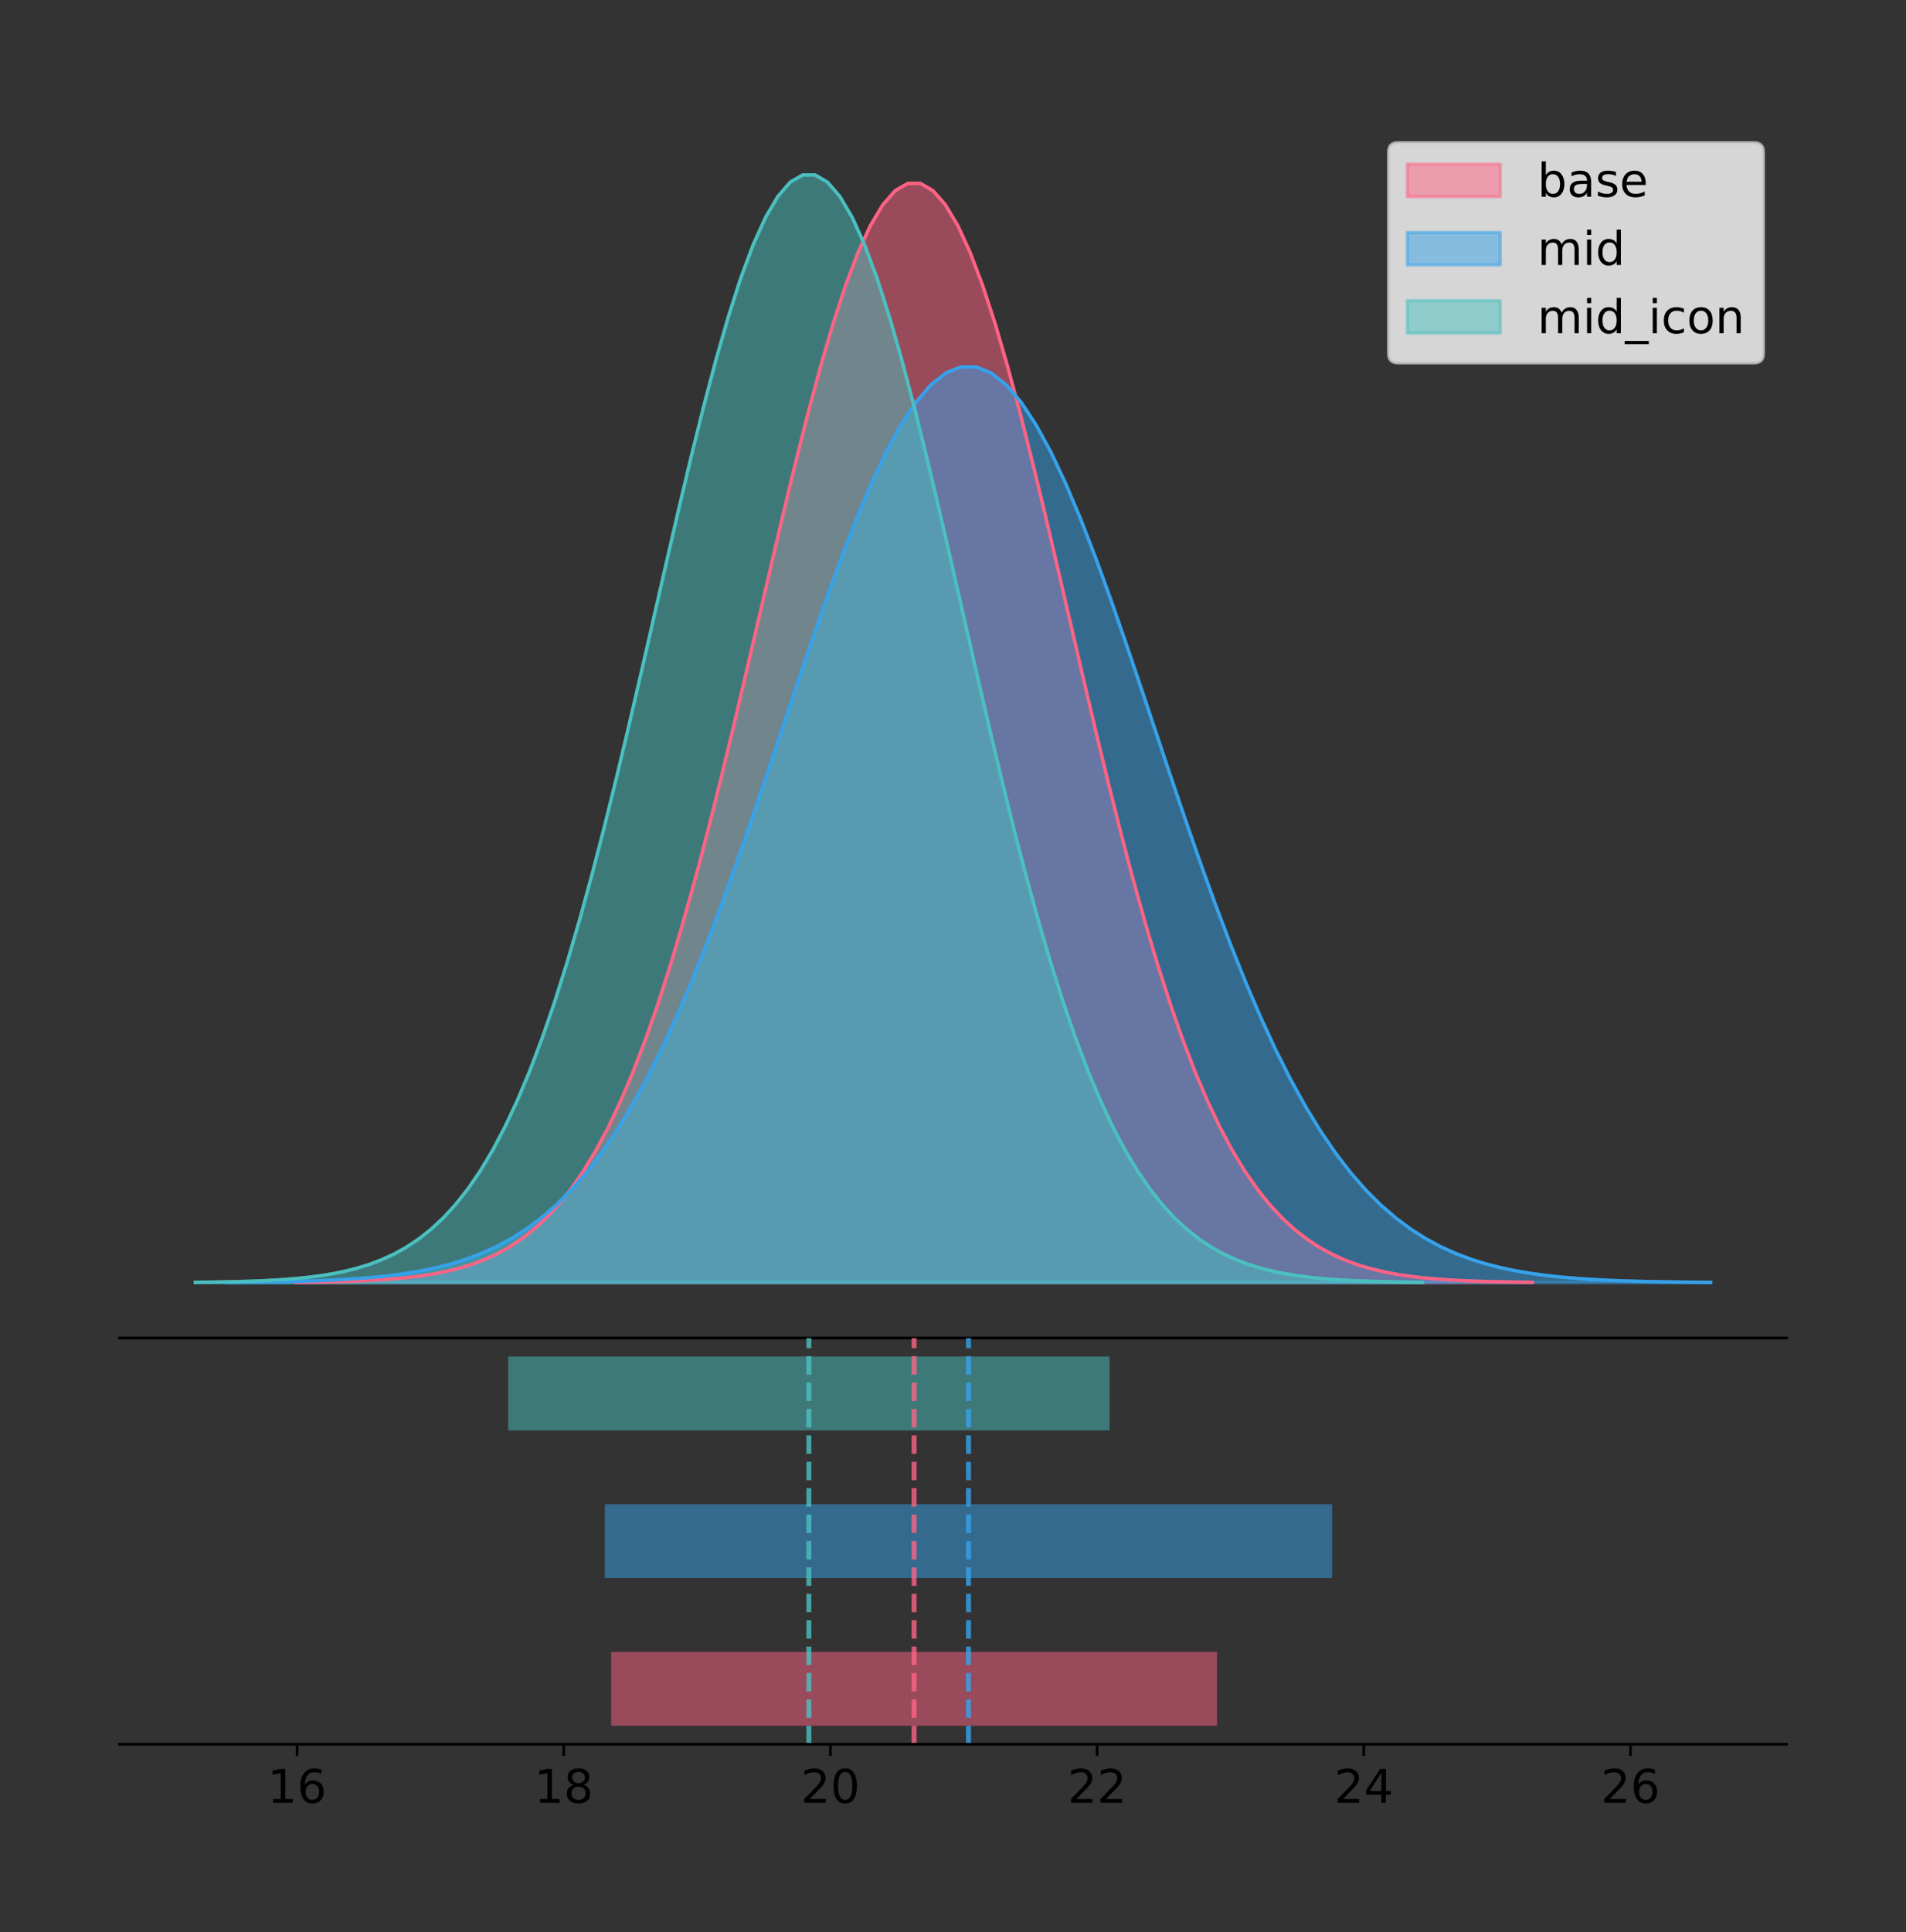 <?xml version="1.0" encoding="utf-8" standalone="no"?>
<!DOCTYPE svg PUBLIC "-//W3C//DTD SVG 1.1//EN"
  "http://www.w3.org/Graphics/SVG/1.1/DTD/svg11.dtd">
<!-- Created with matplotlib (https://matplotlib.org/) -->
<svg height="581.789pt" version="1.1" viewBox="0 0 574.2 581.789" width="574.2pt" xmlns="http://www.w3.org/2000/svg" xmlns:xlink="http://www.w3.org/1999/xlink">
 <rect x="0" y="0" width="574.2" height="581.789" fill="#333333" stroke="none"/>
 <defs>
  <style type="text/css">
*{stroke-linecap:butt;stroke-linejoin:round;}
  </style>
 </defs>
 <g id="figure_1">
  <g id="patch_1">
   <path d="M 0 581.789 
L 574.2 581.789 
L 574.2 0 
L 0 0 
z
" style="fill:none;"/>
  </g>
  <g id="axes_1">
   <g id="patch_2">
    <path d="M 36 402.93 
L 538.2 402.93 
L 538.2 36 
L 36 36 
z
" style="fill:none;"/>
   </g>
   <g id="PolyCollection_1">
    <defs>
     <path d="M 89.106 -195.538 
L 89.106 -195.649 
L 92.869 -195.691 
L 96.633 -195.747 
L 100.396 -195.823 
L 104.159 -195.922 
L 107.922 -196.054 
L 111.685 -196.225 
L 115.448 -196.448 
L 119.211 -196.735 
L 122.974 -197.103 
L 126.737 -197.57 
L 130.5 -198.159 
L 134.263 -198.897 
L 138.026 -199.815 
L 141.789 -200.949 
L 145.553 -202.338 
L 149.316 -204.028 
L 153.079 -206.07 
L 156.842 -208.517 
L 160.605 -211.43 
L 164.368 -214.869 
L 168.131 -218.899 
L 171.894 -223.585 
L 175.657 -228.993 
L 179.42 -235.184 
L 183.183 -242.214 
L 186.946 -250.133 
L 190.709 -258.981 
L 194.472 -268.782 
L 198.236 -279.547 
L 201.999 -291.267 
L 205.762 -303.912 
L 209.525 -317.429 
L 213.288 -331.74 
L 217.051 -346.74 
L 220.814 -362.3 
L 224.577 -378.264 
L 228.34 -394.453 
L 232.103 -410.667 
L 235.866 -426.688 
L 239.629 -442.285 
L 243.392 -457.221 
L 247.156 -471.255 
L 250.919 -484.15 
L 254.682 -495.682 
L 258.445 -505.644 
L 262.208 -513.85 
L 265.971 -520.148 
L 269.734 -524.415 
L 273.497 -526.569 
L 277.26 -526.569 
L 281.023 -524.415 
L 284.786 -520.148 
L 288.549 -513.85 
L 292.312 -505.644 
L 296.075 -495.682 
L 299.839 -484.15 
L 303.602 -471.255 
L 307.365 -457.221 
L 311.128 -442.285 
L 314.891 -426.688 
L 318.654 -410.667 
L 322.417 -394.453 
L 326.18 -378.264 
L 329.943 -362.3 
L 333.706 -346.74 
L 337.469 -331.74 
L 341.232 -317.429 
L 344.995 -303.912 
L 348.758 -291.267 
L 352.522 -279.547 
L 356.285 -268.782 
L 360.048 -258.981 
L 363.811 -250.133 
L 367.574 -242.214 
L 371.337 -235.184 
L 375.1 -228.993 
L 378.863 -223.585 
L 382.626 -218.899 
L 386.389 -214.869 
L 390.152 -211.43 
L 393.915 -208.517 
L 397.678 -206.07 
L 401.442 -204.028 
L 405.205 -202.338 
L 408.968 -200.949 
L 412.731 -199.815 
L 416.494 -198.897 
L 420.257 -198.159 
L 424.02 -197.57 
L 427.783 -197.103 
L 431.546 -196.735 
L 435.309 -196.448 
L 439.072 -196.225 
L 442.835 -196.054 
L 446.598 -195.922 
L 450.361 -195.823 
L 454.125 -195.747 
L 457.888 -195.691 
L 461.651 -195.649 
L 461.651 -195.538 
L 461.651 -195.538 
L 457.888 -195.538 
L 454.125 -195.538 
L 450.361 -195.538 
L 446.598 -195.538 
L 442.835 -195.538 
L 439.072 -195.538 
L 435.309 -195.538 
L 431.546 -195.538 
L 427.783 -195.538 
L 424.02 -195.538 
L 420.257 -195.538 
L 416.494 -195.538 
L 412.731 -195.538 
L 408.968 -195.538 
L 405.205 -195.538 
L 401.442 -195.538 
L 397.678 -195.538 
L 393.915 -195.538 
L 390.152 -195.538 
L 386.389 -195.538 
L 382.626 -195.538 
L 378.863 -195.538 
L 375.1 -195.538 
L 371.337 -195.538 
L 367.574 -195.538 
L 363.811 -195.538 
L 360.048 -195.538 
L 356.285 -195.538 
L 352.522 -195.538 
L 348.758 -195.538 
L 344.995 -195.538 
L 341.232 -195.538 
L 337.469 -195.538 
L 333.706 -195.538 
L 329.943 -195.538 
L 326.18 -195.538 
L 322.417 -195.538 
L 318.654 -195.538 
L 314.891 -195.538 
L 311.128 -195.538 
L 307.365 -195.538 
L 303.602 -195.538 
L 299.839 -195.538 
L 296.075 -195.538 
L 292.312 -195.538 
L 288.549 -195.538 
L 284.786 -195.538 
L 281.023 -195.538 
L 277.26 -195.538 
L 273.497 -195.538 
L 269.734 -195.538 
L 265.971 -195.538 
L 262.208 -195.538 
L 258.445 -195.538 
L 254.682 -195.538 
L 250.919 -195.538 
L 247.156 -195.538 
L 243.392 -195.538 
L 239.629 -195.538 
L 235.866 -195.538 
L 232.103 -195.538 
L 228.34 -195.538 
L 224.577 -195.538 
L 220.814 -195.538 
L 217.051 -195.538 
L 213.288 -195.538 
L 209.525 -195.538 
L 205.762 -195.538 
L 201.999 -195.538 
L 198.236 -195.538 
L 194.472 -195.538 
L 190.709 -195.538 
L 186.946 -195.538 
L 183.183 -195.538 
L 179.42 -195.538 
L 175.657 -195.538 
L 171.894 -195.538 
L 168.131 -195.538 
L 164.368 -195.538 
L 160.605 -195.538 
L 156.842 -195.538 
L 153.079 -195.538 
L 149.316 -195.538 
L 145.553 -195.538 
L 141.789 -195.538 
L 138.026 -195.538 
L 134.263 -195.538 
L 130.5 -195.538 
L 126.737 -195.538 
L 122.974 -195.538 
L 119.211 -195.538 
L 115.448 -195.538 
L 111.685 -195.538 
L 107.922 -195.538 
L 104.159 -195.538 
L 100.396 -195.538 
L 96.633 -195.538 
L 92.869 -195.538 
L 89.106 -195.538 
z
" id="m9e72018e5a" style="stroke:#ff6384;stroke-opacity:0.5;"/>
    </defs>
    <g clip-path="url(#p5117fd1487)">
     <use style="fill:#ff6384;fill-opacity:0.5;stroke:#ff6384;stroke-opacity:0.5;" x="0" xlink:href="#m9e72018e5a" y="581.789"/>
    </g>
   </g>
   <g id="PolyCollection_2">
    <defs>
     <path d="M 68.171 -195.538 
L 68.171 -195.631 
L 72.689 -195.666 
L 77.206 -195.712 
L 81.723 -195.775 
L 86.24 -195.858 
L 90.757 -195.968 
L 95.274 -196.11 
L 99.792 -196.296 
L 104.309 -196.535 
L 108.826 -196.841 
L 113.343 -197.231 
L 117.86 -197.721 
L 122.378 -198.336 
L 126.895 -199.101 
L 131.412 -200.045 
L 135.929 -201.203 
L 140.446 -202.611 
L 144.963 -204.312 
L 149.481 -206.351 
L 153.998 -208.777 
L 158.515 -211.641 
L 163.032 -214.999 
L 167.549 -218.903 
L 172.067 -223.408 
L 176.584 -228.565 
L 181.101 -234.422 
L 185.618 -241.019 
L 190.135 -248.389 
L 194.653 -256.554 
L 199.17 -265.522 
L 203.687 -275.286 
L 208.204 -285.82 
L 212.721 -297.081 
L 217.238 -309.002 
L 221.756 -321.498 
L 226.273 -334.46 
L 230.79 -347.759 
L 235.307 -361.245 
L 239.824 -374.752 
L 244.342 -388.099 
L 248.859 -401.093 
L 253.376 -413.535 
L 257.893 -425.226 
L 262.41 -435.968 
L 266.928 -445.575 
L 271.445 -453.874 
L 275.962 -460.71 
L 280.479 -465.956 
L 284.996 -469.511 
L 289.513 -471.306 
L 294.031 -471.306 
L 298.548 -469.511 
L 303.065 -465.956 
L 307.582 -460.71 
L 312.099 -453.874 
L 316.617 -445.575 
L 321.134 -435.968 
L 325.651 -425.226 
L 330.168 -413.535 
L 334.685 -401.093 
L 339.202 -388.099 
L 343.72 -374.752 
L 348.237 -361.245 
L 352.754 -347.759 
L 357.271 -334.46 
L 361.788 -321.498 
L 366.306 -309.002 
L 370.823 -297.081 
L 375.34 -285.82 
L 379.857 -275.286 
L 384.374 -265.522 
L 388.892 -256.554 
L 393.409 -248.389 
L 397.926 -241.019 
L 402.443 -234.422 
L 406.96 -228.565 
L 411.477 -223.408 
L 415.995 -218.903 
L 420.512 -214.999 
L 425.029 -211.641 
L 429.546 -208.777 
L 434.063 -206.351 
L 438.581 -204.312 
L 443.098 -202.611 
L 447.615 -201.203 
L 452.132 -200.045 
L 456.649 -199.101 
L 461.166 -198.336 
L 465.684 -197.721 
L 470.201 -197.231 
L 474.718 -196.841 
L 479.235 -196.535 
L 483.752 -196.296 
L 488.27 -196.11 
L 492.787 -195.968 
L 497.304 -195.858 
L 501.821 -195.775 
L 506.338 -195.712 
L 510.856 -195.666 
L 515.373 -195.631 
L 515.373 -195.538 
L 515.373 -195.538 
L 510.856 -195.538 
L 506.338 -195.538 
L 501.821 -195.538 
L 497.304 -195.538 
L 492.787 -195.538 
L 488.27 -195.538 
L 483.752 -195.538 
L 479.235 -195.538 
L 474.718 -195.538 
L 470.201 -195.538 
L 465.684 -195.538 
L 461.166 -195.538 
L 456.649 -195.538 
L 452.132 -195.538 
L 447.615 -195.538 
L 443.098 -195.538 
L 438.581 -195.538 
L 434.063 -195.538 
L 429.546 -195.538 
L 425.029 -195.538 
L 420.512 -195.538 
L 415.995 -195.538 
L 411.477 -195.538 
L 406.96 -195.538 
L 402.443 -195.538 
L 397.926 -195.538 
L 393.409 -195.538 
L 388.892 -195.538 
L 384.374 -195.538 
L 379.857 -195.538 
L 375.34 -195.538 
L 370.823 -195.538 
L 366.306 -195.538 
L 361.788 -195.538 
L 357.271 -195.538 
L 352.754 -195.538 
L 348.237 -195.538 
L 343.72 -195.538 
L 339.202 -195.538 
L 334.685 -195.538 
L 330.168 -195.538 
L 325.651 -195.538 
L 321.134 -195.538 
L 316.617 -195.538 
L 312.099 -195.538 
L 307.582 -195.538 
L 303.065 -195.538 
L 298.548 -195.538 
L 294.031 -195.538 
L 289.513 -195.538 
L 284.996 -195.538 
L 280.479 -195.538 
L 275.962 -195.538 
L 271.445 -195.538 
L 266.928 -195.538 
L 262.41 -195.538 
L 257.893 -195.538 
L 253.376 -195.538 
L 248.859 -195.538 
L 244.342 -195.538 
L 239.824 -195.538 
L 235.307 -195.538 
L 230.79 -195.538 
L 226.273 -195.538 
L 221.756 -195.538 
L 217.238 -195.538 
L 212.721 -195.538 
L 208.204 -195.538 
L 203.687 -195.538 
L 199.17 -195.538 
L 194.653 -195.538 
L 190.135 -195.538 
L 185.618 -195.538 
L 181.101 -195.538 
L 176.584 -195.538 
L 172.067 -195.538 
L 167.549 -195.538 
L 163.032 -195.538 
L 158.515 -195.538 
L 153.998 -195.538 
L 149.481 -195.538 
L 144.963 -195.538 
L 140.446 -195.538 
L 135.929 -195.538 
L 131.412 -195.538 
L 126.895 -195.538 
L 122.378 -195.538 
L 117.86 -195.538 
L 113.343 -195.538 
L 108.826 -195.538 
L 104.309 -195.538 
L 99.792 -195.538 
L 95.274 -195.538 
L 90.757 -195.538 
L 86.24 -195.538 
L 81.723 -195.538 
L 77.206 -195.538 
L 72.689 -195.538 
L 68.171 -195.538 
z
" id="m9de32e7ceb" style="stroke:#36a2eb;stroke-opacity:0.5;"/>
    </defs>
    <g clip-path="url(#p5117fd1487)">
     <use style="fill:#36a2eb;fill-opacity:0.5;stroke:#36a2eb;stroke-opacity:0.5;" x="0" xlink:href="#m9de32e7ceb" y="581.789"/>
    </g>
   </g>
   <g id="PolyCollection_3">
    <defs>
     <path d="M 58.827 -195.538 
L 58.827 -195.65 
L 62.562 -195.692 
L 66.296 -195.749 
L 70.03 -195.825 
L 73.765 -195.925 
L 77.499 -196.058 
L 81.234 -196.23 
L 84.968 -196.455 
L 88.702 -196.744 
L 92.437 -197.115 
L 96.171 -197.585 
L 99.906 -198.179 
L 103.64 -198.923 
L 107.375 -199.848 
L 111.109 -200.99 
L 114.843 -202.39 
L 118.578 -204.093 
L 122.312 -206.151 
L 126.047 -208.617 
L 129.781 -211.552 
L 133.515 -215.017 
L 137.25 -219.078 
L 140.984 -223.801 
L 144.719 -229.25 
L 148.453 -235.488 
L 152.187 -242.572 
L 155.922 -250.552 
L 159.656 -259.468 
L 163.391 -269.344 
L 167.125 -280.192 
L 170.859 -292.002 
L 174.594 -304.744 
L 178.328 -318.365 
L 182.063 -332.786 
L 185.797 -347.901 
L 189.531 -363.58 
L 193.266 -379.667 
L 197 -395.98 
L 200.735 -412.318 
L 204.469 -428.462 
L 208.203 -444.18 
L 211.938 -459.23 
L 215.672 -473.372 
L 219.407 -486.366 
L 223.141 -497.987 
L 226.875 -508.025 
L 230.61 -516.294 
L 234.344 -522.64 
L 238.079 -526.94 
L 241.813 -529.111 
L 245.547 -529.111 
L 249.282 -526.94 
L 253.016 -522.64 
L 256.751 -516.294 
L 260.485 -508.025 
L 264.219 -497.987 
L 267.954 -486.366 
L 271.688 -473.372 
L 275.423 -459.23 
L 279.157 -444.18 
L 282.891 -428.462 
L 286.626 -412.318 
L 290.36 -395.98 
L 294.095 -379.667 
L 297.829 -363.58 
L 301.563 -347.901 
L 305.298 -332.786 
L 309.032 -318.365 
L 312.767 -304.744 
L 316.501 -292.002 
L 320.235 -280.192 
L 323.97 -269.344 
L 327.704 -259.468 
L 331.439 -250.552 
L 335.173 -242.572 
L 338.907 -235.488 
L 342.642 -229.25 
L 346.376 -223.801 
L 350.111 -219.078 
L 353.845 -215.017 
L 357.58 -211.552 
L 361.314 -208.617 
L 365.048 -206.151 
L 368.783 -204.093 
L 372.517 -202.39 
L 376.252 -200.99 
L 379.986 -199.848 
L 383.72 -198.923 
L 387.455 -198.179 
L 391.189 -197.585 
L 394.924 -197.115 
L 398.658 -196.744 
L 402.392 -196.455 
L 406.127 -196.23 
L 409.861 -196.058 
L 413.596 -195.925 
L 417.33 -195.825 
L 421.064 -195.749 
L 424.799 -195.692 
L 428.533 -195.65 
L 428.533 -195.538 
L 428.533 -195.538 
L 424.799 -195.538 
L 421.064 -195.538 
L 417.33 -195.538 
L 413.596 -195.538 
L 409.861 -195.538 
L 406.127 -195.538 
L 402.392 -195.538 
L 398.658 -195.538 
L 394.924 -195.538 
L 391.189 -195.538 
L 387.455 -195.538 
L 383.72 -195.538 
L 379.986 -195.538 
L 376.252 -195.538 
L 372.517 -195.538 
L 368.783 -195.538 
L 365.048 -195.538 
L 361.314 -195.538 
L 357.58 -195.538 
L 353.845 -195.538 
L 350.111 -195.538 
L 346.376 -195.538 
L 342.642 -195.538 
L 338.907 -195.538 
L 335.173 -195.538 
L 331.439 -195.538 
L 327.704 -195.538 
L 323.97 -195.538 
L 320.235 -195.538 
L 316.501 -195.538 
L 312.767 -195.538 
L 309.032 -195.538 
L 305.298 -195.538 
L 301.563 -195.538 
L 297.829 -195.538 
L 294.095 -195.538 
L 290.36 -195.538 
L 286.626 -195.538 
L 282.891 -195.538 
L 279.157 -195.538 
L 275.423 -195.538 
L 271.688 -195.538 
L 267.954 -195.538 
L 264.219 -195.538 
L 260.485 -195.538 
L 256.751 -195.538 
L 253.016 -195.538 
L 249.282 -195.538 
L 245.547 -195.538 
L 241.813 -195.538 
L 238.079 -195.538 
L 234.344 -195.538 
L 230.61 -195.538 
L 226.875 -195.538 
L 223.141 -195.538 
L 219.407 -195.538 
L 215.672 -195.538 
L 211.938 -195.538 
L 208.203 -195.538 
L 204.469 -195.538 
L 200.735 -195.538 
L 197 -195.538 
L 193.266 -195.538 
L 189.531 -195.538 
L 185.797 -195.538 
L 182.063 -195.538 
L 178.328 -195.538 
L 174.594 -195.538 
L 170.859 -195.538 
L 167.125 -195.538 
L 163.391 -195.538 
L 159.656 -195.538 
L 155.922 -195.538 
L 152.187 -195.538 
L 148.453 -195.538 
L 144.719 -195.538 
L 140.984 -195.538 
L 137.25 -195.538 
L 133.515 -195.538 
L 129.781 -195.538 
L 126.047 -195.538 
L 122.312 -195.538 
L 118.578 -195.538 
L 114.843 -195.538 
L 111.109 -195.538 
L 107.375 -195.538 
L 103.64 -195.538 
L 99.906 -195.538 
L 96.171 -195.538 
L 92.437 -195.538 
L 88.702 -195.538 
L 84.968 -195.538 
L 81.234 -195.538 
L 77.499 -195.538 
L 73.765 -195.538 
L 70.03 -195.538 
L 66.296 -195.538 
L 62.562 -195.538 
L 58.827 -195.538 
z
" id="m5369746e75" style="stroke:#4bc0c0;stroke-opacity:0.5;"/>
    </defs>
    <g clip-path="url(#p5117fd1487)">
     <use style="fill:#4bc0c0;fill-opacity:0.5;stroke:#4bc0c0;stroke-opacity:0.5;" x="0" xlink:href="#m5369746e75" y="581.789"/>
    </g>
   </g>
   <g id="line2d_1">
    <path clip-path="url(#p5117fd1487)" d="M 89.106 386.14 
L 92.869 386.098 
L 96.633 386.042 
L 100.396 385.967 
L 104.159 385.867 
L 107.922 385.736 
L 111.685 385.564 
L 115.448 385.341 
L 119.211 385.054 
L 122.974 384.687 
L 126.737 384.22 
L 130.5 383.63 
L 134.263 382.892 
L 138.026 381.974 
L 141.789 380.841 
L 145.553 379.452 
L 149.316 377.761 
L 153.079 375.72 
L 156.842 373.272 
L 160.605 370.36 
L 164.368 366.921 
L 168.131 362.891 
L 171.894 358.204 
L 175.657 352.796 
L 179.42 346.606 
L 183.183 339.575 
L 186.946 331.656 
L 190.709 322.809 
L 194.472 313.007 
L 198.236 302.242 
L 201.999 290.522 
L 205.762 277.877 
L 209.525 264.36 
L 213.288 250.049 
L 217.051 235.049 
L 220.814 219.489 
L 224.577 203.525 
L 228.34 187.336 
L 232.103 171.123 
L 235.866 155.102 
L 239.629 139.504 
L 243.392 124.568 
L 247.156 110.535 
L 250.919 97.639 
L 254.682 86.107 
L 258.445 76.146 
L 262.208 67.939 
L 265.971 61.642 
L 269.734 57.375 
L 273.497 55.22 
L 277.26 55.22 
L 281.023 57.375 
L 284.786 61.642 
L 288.549 67.939 
L 292.312 76.146 
L 296.075 86.107 
L 299.839 97.639 
L 303.602 110.535 
L 307.365 124.568 
L 311.128 139.504 
L 314.891 155.102 
L 318.654 171.123 
L 322.417 187.336 
L 326.18 203.525 
L 329.943 219.489 
L 333.706 235.049 
L 337.469 250.049 
L 341.232 264.36 
L 344.995 277.877 
L 348.758 290.522 
L 352.522 302.242 
L 356.285 313.007 
L 360.048 322.809 
L 363.811 331.656 
L 367.574 339.575 
L 371.337 346.606 
L 375.1 352.796 
L 378.863 358.204 
L 382.626 362.891 
L 386.389 366.921 
L 390.152 370.36 
L 393.915 373.272 
L 397.678 375.72 
L 401.442 377.761 
L 405.205 379.452 
L 408.968 380.841 
L 412.731 381.974 
L 416.494 382.892 
L 420.257 383.63 
L 424.02 384.22 
L 427.783 384.687 
L 431.546 385.054 
L 435.309 385.341 
L 439.072 385.564 
L 442.835 385.736 
L 446.598 385.867 
L 450.361 385.967 
L 454.125 386.042 
L 457.888 386.098 
L 461.651 386.14 
" style="fill:none;stroke:#ff6384;stroke-linecap:square;"/>
   </g>
   <g id="line2d_2">
    <path clip-path="url(#p5117fd1487)" d="M 68.171 386.159 
L 72.689 386.124 
L 77.206 386.077 
L 81.723 386.014 
L 86.24 385.931 
L 90.757 385.822 
L 95.274 385.679 
L 99.792 385.493 
L 104.309 385.254 
L 108.826 384.948 
L 113.343 384.559 
L 117.86 384.068 
L 122.378 383.453 
L 126.895 382.688 
L 131.412 381.744 
L 135.929 380.587 
L 140.446 379.179 
L 144.963 377.478 
L 149.481 375.439 
L 153.998 373.013 
L 158.515 370.148 
L 163.032 366.791 
L 167.549 362.886 
L 172.067 358.381 
L 176.584 353.224 
L 181.101 347.368 
L 185.618 340.77 
L 190.135 333.4 
L 194.653 325.235 
L 199.17 316.267 
L 203.687 306.503 
L 208.204 295.969 
L 212.721 284.709 
L 217.238 272.787 
L 221.756 260.291 
L 226.273 247.329 
L 230.79 234.03 
L 235.307 220.544 
L 239.824 207.037 
L 244.342 193.69 
L 248.859 180.697 
L 253.376 168.254 
L 257.893 156.564 
L 262.41 145.821 
L 266.928 136.214 
L 271.445 127.916 
L 275.962 121.079 
L 280.479 115.833 
L 284.996 112.278 
L 289.513 110.483 
L 294.031 110.483 
L 298.548 112.278 
L 303.065 115.833 
L 307.582 121.079 
L 312.099 127.916 
L 316.617 136.214 
L 321.134 145.821 
L 325.651 156.564 
L 330.168 168.254 
L 334.685 180.697 
L 339.202 193.69 
L 343.72 207.037 
L 348.237 220.544 
L 352.754 234.03 
L 357.271 247.329 
L 361.788 260.291 
L 366.306 272.787 
L 370.823 284.709 
L 375.34 295.969 
L 379.857 306.503 
L 384.374 316.267 
L 388.892 325.235 
L 393.409 333.4 
L 397.926 340.77 
L 402.443 347.368 
L 406.96 353.224 
L 411.477 358.381 
L 415.995 362.886 
L 420.512 366.791 
L 425.029 370.148 
L 429.546 373.013 
L 434.063 375.439 
L 438.581 377.478 
L 443.098 379.179 
L 447.615 380.587 
L 452.132 381.744 
L 456.649 382.688 
L 461.166 383.453 
L 465.684 384.068 
L 470.201 384.559 
L 474.718 384.948 
L 479.235 385.254 
L 483.752 385.493 
L 488.27 385.679 
L 492.787 385.822 
L 497.304 385.931 
L 501.821 386.014 
L 506.338 386.077 
L 510.856 386.124 
L 515.373 386.159 
" style="fill:none;stroke:#36a2eb;stroke-linecap:square;"/>
   </g>
   <g id="line2d_3">
    <path clip-path="url(#p5117fd1487)" d="M 58.827 386.139 
L 62.562 386.097 
L 66.296 386.04 
L 70.03 385.965 
L 73.765 385.864 
L 77.499 385.732 
L 81.234 385.559 
L 84.968 385.334 
L 88.702 385.045 
L 92.437 384.675 
L 96.171 384.204 
L 99.906 383.61 
L 103.64 382.867 
L 107.375 381.941 
L 111.109 380.799 
L 114.843 379.399 
L 118.578 377.696 
L 122.312 375.639 
L 126.047 373.172 
L 129.781 370.238 
L 133.515 366.772 
L 137.25 362.711 
L 140.984 357.989 
L 144.719 352.539 
L 148.453 346.301 
L 152.187 339.217 
L 155.922 331.237 
L 159.656 322.322 
L 163.391 312.445 
L 167.125 301.597 
L 170.859 289.787 
L 174.594 277.045 
L 178.328 263.424 
L 182.063 249.004 
L 185.797 233.888 
L 189.531 218.209 
L 193.266 202.123 
L 197 185.809 
L 200.735 169.471 
L 204.469 153.327 
L 208.203 137.61 
L 211.938 122.559 
L 215.672 108.418 
L 219.407 95.423 
L 223.141 83.803 
L 226.875 73.765 
L 230.61 65.495 
L 234.344 59.15 
L 238.079 54.85 
L 241.813 52.679 
L 245.547 52.679 
L 249.282 54.85 
L 253.016 59.15 
L 256.751 65.495 
L 260.485 73.765 
L 264.219 83.803 
L 267.954 95.423 
L 271.688 108.418 
L 275.423 122.559 
L 279.157 137.61 
L 282.891 153.327 
L 286.626 169.471 
L 290.36 185.809 
L 294.095 202.123 
L 297.829 218.209 
L 301.563 233.888 
L 305.298 249.004 
L 309.032 263.424 
L 312.767 277.045 
L 316.501 289.787 
L 320.235 301.597 
L 323.97 312.445 
L 327.704 322.322 
L 331.439 331.237 
L 335.173 339.217 
L 338.907 346.301 
L 342.642 352.539 
L 346.376 357.989 
L 350.111 362.711 
L 353.845 366.772 
L 357.58 370.238 
L 361.314 373.172 
L 365.048 375.639 
L 368.783 377.696 
L 372.517 379.399 
L 376.252 380.799 
L 379.986 381.941 
L 383.72 382.867 
L 387.455 383.61 
L 391.189 384.204 
L 394.924 384.675 
L 398.658 385.045 
L 402.392 385.334 
L 406.127 385.559 
L 409.861 385.732 
L 413.596 385.864 
L 417.33 385.965 
L 421.064 386.04 
L 424.799 386.097 
L 428.533 386.139 
" style="fill:none;stroke:#4bc0c0;stroke-linecap:square;"/>
   </g>
   <g id="patch_3">
    <path d="M 36 402.93 
L 538.2 402.93 
" style="fill:none;stroke:#000000;stroke-linecap:square;stroke-linejoin:miter;stroke-width:0.8;"/>
   </g>
   <g id="legend_1">
    <g id="patch_4">
     <path d="M 421.16 109.237 
L 528.4 109.237 
Q 531.2 109.237 531.2 106.438 
L 531.2 45.8 
Q 531.2 43 528.4 43 
L 421.16 43 
Q 418.36 43 418.36 45.8 
L 418.36 106.438 
Q 418.36 109.237 421.16 109.237 
z
" style="fill:#ffffff;opacity:0.8;stroke:#cccccc;stroke-linejoin:miter;"/>
    </g>
    <g id="patch_5">
     <path d="M 423.96 59.238 
L 451.96 59.238 
L 451.96 49.438 
L 423.96 49.438 
z
" style="fill:#ff6384;opacity:0.5;stroke:#ff6384;stroke-linejoin:miter;"/>
    </g>
    <g id="text_1">
     <!-- base -->
     <defs>
      <path d="M 48.688 27.297 
Q 48.688 37.203 44.609 42.844 
Q 40.531 48.484 33.406 48.484 
Q 26.266 48.484 22.188 42.844 
Q 18.109 37.203 18.109 27.297 
Q 18.109 17.391 22.188 11.75 
Q 26.266 6.109 33.406 6.109 
Q 40.531 6.109 44.609 11.75 
Q 48.688 17.391 48.688 27.297 
z
M 18.109 46.391 
Q 20.953 51.266 25.266 53.625 
Q 29.594 56 35.594 56 
Q 45.562 56 51.781 48.094 
Q 58.016 40.188 58.016 27.297 
Q 58.016 14.406 51.781 6.484 
Q 45.562 -1.422 35.594 -1.422 
Q 29.594 -1.422 25.266 0.953 
Q 20.953 3.328 18.109 8.203 
L 18.109 0 
L 9.078 0 
L 9.078 75.984 
L 18.109 75.984 
z
" id="DejaVuSans-98"/>
      <path d="M 34.281 27.484 
Q 23.391 27.484 19.188 25 
Q 14.984 22.516 14.984 16.5 
Q 14.984 11.719 18.141 8.906 
Q 21.297 6.109 26.703 6.109 
Q 34.188 6.109 38.703 11.406 
Q 43.219 16.703 43.219 25.484 
L 43.219 27.484 
z
M 52.203 31.203 
L 52.203 0 
L 43.219 0 
L 43.219 8.297 
Q 40.141 3.328 35.547 0.953 
Q 30.953 -1.422 24.312 -1.422 
Q 15.922 -1.422 10.953 3.297 
Q 6 8.016 6 15.922 
Q 6 25.141 12.172 29.828 
Q 18.359 34.516 30.609 34.516 
L 43.219 34.516 
L 43.219 35.406 
Q 43.219 41.609 39.141 45 
Q 35.062 48.391 27.688 48.391 
Q 23 48.391 18.547 47.266 
Q 14.109 46.141 10.016 43.891 
L 10.016 52.203 
Q 14.938 54.109 19.578 55.047 
Q 24.219 56 28.609 56 
Q 40.484 56 46.344 49.844 
Q 52.203 43.703 52.203 31.203 
z
" id="DejaVuSans-97"/>
      <path d="M 44.281 53.078 
L 44.281 44.578 
Q 40.484 46.531 36.375 47.5 
Q 32.281 48.484 27.875 48.484 
Q 21.188 48.484 17.844 46.438 
Q 14.5 44.391 14.5 40.281 
Q 14.5 37.156 16.891 35.375 
Q 19.281 33.594 26.516 31.984 
L 29.594 31.297 
Q 39.156 29.25 43.188 25.516 
Q 47.219 21.781 47.219 15.094 
Q 47.219 7.469 41.188 3.016 
Q 35.156 -1.422 24.609 -1.422 
Q 20.219 -1.422 15.453 -0.562 
Q 10.688 0.297 5.422 2 
L 5.422 11.281 
Q 10.406 8.688 15.234 7.391 
Q 20.062 6.109 24.812 6.109 
Q 31.156 6.109 34.562 8.281 
Q 37.984 10.453 37.984 14.406 
Q 37.984 18.062 35.516 20.016 
Q 33.062 21.969 24.703 23.781 
L 21.578 24.516 
Q 13.234 26.266 9.516 29.906 
Q 5.812 33.547 5.812 39.891 
Q 5.812 47.609 11.281 51.797 
Q 16.75 56 26.812 56 
Q 31.781 56 36.172 55.266 
Q 40.578 54.547 44.281 53.078 
z
" id="DejaVuSans-115"/>
      <path d="M 56.203 29.594 
L 56.203 25.203 
L 14.891 25.203 
Q 15.484 15.922 20.484 11.062 
Q 25.484 6.203 34.422 6.203 
Q 39.594 6.203 44.453 7.469 
Q 49.312 8.734 54.109 11.281 
L 54.109 2.781 
Q 49.266 0.734 44.188 -0.344 
Q 39.109 -1.422 33.891 -1.422 
Q 20.797 -1.422 13.156 6.188 
Q 5.516 13.812 5.516 26.812 
Q 5.516 40.234 12.766 48.109 
Q 20.016 56 32.328 56 
Q 43.359 56 49.781 48.891 
Q 56.203 41.797 56.203 29.594 
z
M 47.219 32.234 
Q 47.125 39.594 43.094 43.984 
Q 39.062 48.391 32.422 48.391 
Q 24.906 48.391 20.391 44.141 
Q 15.875 39.891 15.188 32.172 
z
" id="DejaVuSans-101"/>
     </defs>
     <g transform="translate(463.16 59.238)scale(0.14 -0.14)">
      <use xlink:href="#DejaVuSans-98"/>
      <use x="63.477" xlink:href="#DejaVuSans-97"/>
      <use x="124.756" xlink:href="#DejaVuSans-115"/>
      <use x="176.855" xlink:href="#DejaVuSans-101"/>
     </g>
    </g>
    <g id="patch_6">
     <path d="M 423.96 79.787 
L 451.96 79.787 
L 451.96 69.987 
L 423.96 69.987 
z
" style="fill:#36a2eb;opacity:0.5;stroke:#36a2eb;stroke-linejoin:miter;"/>
    </g>
    <g id="text_2">
     <!-- mid -->
     <defs>
      <path d="M 52 44.188 
Q 55.375 50.25 60.062 53.125 
Q 64.75 56 71.094 56 
Q 79.641 56 84.281 50.016 
Q 88.922 44.047 88.922 33.016 
L 88.922 0 
L 79.891 0 
L 79.891 32.719 
Q 79.891 40.578 77.094 44.375 
Q 74.312 48.188 68.609 48.188 
Q 61.625 48.188 57.562 43.547 
Q 53.516 38.922 53.516 30.906 
L 53.516 0 
L 44.484 0 
L 44.484 32.719 
Q 44.484 40.625 41.703 44.406 
Q 38.922 48.188 33.109 48.188 
Q 26.219 48.188 22.156 43.531 
Q 18.109 38.875 18.109 30.906 
L 18.109 0 
L 9.078 0 
L 9.078 54.688 
L 18.109 54.688 
L 18.109 46.188 
Q 21.188 51.219 25.484 53.609 
Q 29.781 56 35.688 56 
Q 41.656 56 45.828 52.969 
Q 50 49.953 52 44.188 
z
" id="DejaVuSans-109"/>
      <path d="M 9.422 54.688 
L 18.406 54.688 
L 18.406 0 
L 9.422 0 
z
M 9.422 75.984 
L 18.406 75.984 
L 18.406 64.594 
L 9.422 64.594 
z
" id="DejaVuSans-105"/>
      <path d="M 45.406 46.391 
L 45.406 75.984 
L 54.391 75.984 
L 54.391 0 
L 45.406 0 
L 45.406 8.203 
Q 42.578 3.328 38.25 0.953 
Q 33.938 -1.422 27.875 -1.422 
Q 17.969 -1.422 11.734 6.484 
Q 5.516 14.406 5.516 27.297 
Q 5.516 40.188 11.734 48.094 
Q 17.969 56 27.875 56 
Q 33.938 56 38.25 53.625 
Q 42.578 51.266 45.406 46.391 
z
M 14.797 27.297 
Q 14.797 17.391 18.875 11.75 
Q 22.953 6.109 30.078 6.109 
Q 37.203 6.109 41.297 11.75 
Q 45.406 17.391 45.406 27.297 
Q 45.406 37.203 41.297 42.844 
Q 37.203 48.484 30.078 48.484 
Q 22.953 48.484 18.875 42.844 
Q 14.797 37.203 14.797 27.297 
z
" id="DejaVuSans-100"/>
     </defs>
     <g transform="translate(463.16 79.787)scale(0.14 -0.14)">
      <use xlink:href="#DejaVuSans-109"/>
      <use x="97.412" xlink:href="#DejaVuSans-105"/>
      <use x="125.195" xlink:href="#DejaVuSans-100"/>
     </g>
    </g>
    <g id="patch_7">
     <path d="M 423.96 100.337 
L 451.96 100.337 
L 451.96 90.537 
L 423.96 90.537 
z
" style="fill:#4bc0c0;opacity:0.5;stroke:#4bc0c0;stroke-linejoin:miter;"/>
    </g>
    <g id="text_3">
     <!-- mid_icon -->
     <defs>
      <path d="M 50.984 -16.609 
L 50.984 -23.578 
L -0.984 -23.578 
L -0.984 -16.609 
z
" id="DejaVuSans-95"/>
      <path d="M 48.781 52.594 
L 48.781 44.188 
Q 44.969 46.297 41.141 47.344 
Q 37.312 48.391 33.406 48.391 
Q 24.656 48.391 19.812 42.844 
Q 14.984 37.312 14.984 27.297 
Q 14.984 17.281 19.812 11.734 
Q 24.656 6.203 33.406 6.203 
Q 37.312 6.203 41.141 7.25 
Q 44.969 8.297 48.781 10.406 
L 48.781 2.094 
Q 45.016 0.344 40.984 -0.531 
Q 36.969 -1.422 32.422 -1.422 
Q 20.062 -1.422 12.781 6.344 
Q 5.516 14.109 5.516 27.297 
Q 5.516 40.672 12.859 48.328 
Q 20.219 56 33.016 56 
Q 37.156 56 41.109 55.141 
Q 45.062 54.297 48.781 52.594 
z
" id="DejaVuSans-99"/>
      <path d="M 30.609 48.391 
Q 23.391 48.391 19.188 42.75 
Q 14.984 37.109 14.984 27.297 
Q 14.984 17.484 19.156 11.844 
Q 23.344 6.203 30.609 6.203 
Q 37.797 6.203 41.984 11.859 
Q 46.188 17.531 46.188 27.297 
Q 46.188 37.016 41.984 42.703 
Q 37.797 48.391 30.609 48.391 
z
M 30.609 56 
Q 42.328 56 49.016 48.375 
Q 55.719 40.766 55.719 27.297 
Q 55.719 13.875 49.016 6.219 
Q 42.328 -1.422 30.609 -1.422 
Q 18.844 -1.422 12.172 6.219 
Q 5.516 13.875 5.516 27.297 
Q 5.516 40.766 12.172 48.375 
Q 18.844 56 30.609 56 
z
" id="DejaVuSans-111"/>
      <path d="M 54.891 33.016 
L 54.891 0 
L 45.906 0 
L 45.906 32.719 
Q 45.906 40.484 42.875 44.328 
Q 39.844 48.188 33.797 48.188 
Q 26.516 48.188 22.312 43.547 
Q 18.109 38.922 18.109 30.906 
L 18.109 0 
L 9.078 0 
L 9.078 54.688 
L 18.109 54.688 
L 18.109 46.188 
Q 21.344 51.125 25.703 53.562 
Q 30.078 56 35.797 56 
Q 45.219 56 50.047 50.172 
Q 54.891 44.344 54.891 33.016 
z
" id="DejaVuSans-110"/>
     </defs>
     <g transform="translate(463.16 100.337)scale(0.14 -0.14)">
      <use xlink:href="#DejaVuSans-109"/>
      <use x="97.412" xlink:href="#DejaVuSans-105"/>
      <use x="125.195" xlink:href="#DejaVuSans-100"/>
      <use x="188.672" xlink:href="#DejaVuSans-95"/>
      <use x="238.672" xlink:href="#DejaVuSans-105"/>
      <use x="266.455" xlink:href="#DejaVuSans-99"/>
      <use x="321.436" xlink:href="#DejaVuSans-111"/>
      <use x="382.617" xlink:href="#DejaVuSans-110"/>
     </g>
    </g>
   </g>
  </g>
  <g id="axes_2">
   <g id="patch_8">
    <path d="M 36 525.24 
L 538.2 525.24 
L 538.2 402.93 
L 36 402.93 
z
" style="fill:none;"/>
   </g>
   <g id="patch_9">
    <path clip-path="url(#p61860471cc)" d="M 184.105 519.68 
L 366.652 519.68 
L 366.652 497.442 
L 184.105 497.442 
z
" style="fill:#ff6384;opacity:0.5;"/>
   </g>
   <g id="patch_10">
    <path clip-path="url(#p61860471cc)" d="M 182.208 475.204 
L 401.336 475.204 
L 401.336 452.966 
L 182.208 452.966 
z
" style="fill:#36a2eb;opacity:0.5;"/>
   </g>
   <g id="patch_11">
    <path clip-path="url(#p61860471cc)" d="M 153.102 430.728 
L 334.258 430.728 
L 334.258 408.49 
L 153.102 408.49 
z
" style="fill:#4bc0c0;opacity:0.5;"/>
   </g>
   <g id="matplotlib.axis_1">
    <g id="xtick_1">
     <g id="line2d_4">
      <defs>
       <path d="M 0 0 
L 0 3.5 
" id="m28585d564d" style="stroke:#000000;stroke-width:0.8;"/>
      </defs>
      <g>
       <use style="stroke:#000000;stroke-width:0.8;" x="89.491" xlink:href="#m28585d564d" y="525.24"/>
      </g>
     </g>
     <g id="text_4">
      <!-- 16 -->
      <defs>
       <path d="M 12.406 8.297 
L 28.516 8.297 
L 28.516 63.922 
L 10.984 60.406 
L 10.984 69.391 
L 28.422 72.906 
L 38.281 72.906 
L 38.281 8.297 
L 54.391 8.297 
L 54.391 0 
L 12.406 0 
z
" id="DejaVuSans-49"/>
       <path d="M 33.016 40.375 
Q 26.375 40.375 22.484 35.828 
Q 18.609 31.297 18.609 23.391 
Q 18.609 15.531 22.484 10.953 
Q 26.375 6.391 33.016 6.391 
Q 39.656 6.391 43.531 10.953 
Q 47.406 15.531 47.406 23.391 
Q 47.406 31.297 43.531 35.828 
Q 39.656 40.375 33.016 40.375 
z
M 52.594 71.297 
L 52.594 62.312 
Q 48.875 64.062 45.094 64.984 
Q 41.312 65.922 37.594 65.922 
Q 27.828 65.922 22.672 59.328 
Q 17.531 52.734 16.797 39.406 
Q 19.672 43.656 24.016 45.922 
Q 28.375 48.188 33.594 48.188 
Q 44.578 48.188 50.953 41.516 
Q 57.328 34.859 57.328 23.391 
Q 57.328 12.156 50.688 5.359 
Q 44.047 -1.422 33.016 -1.422 
Q 20.359 -1.422 13.672 8.266 
Q 6.984 17.969 6.984 36.375 
Q 6.984 53.656 15.188 63.938 
Q 23.391 74.219 37.203 74.219 
Q 40.922 74.219 44.703 73.484 
Q 48.484 72.75 52.594 71.297 
z
" id="DejaVuSans-54"/>
      </defs>
      <g transform="translate(80.583 542.878)scale(0.14 -0.14)">
       <use xlink:href="#DejaVuSans-49"/>
       <use x="63.623" xlink:href="#DejaVuSans-54"/>
      </g>
     </g>
    </g>
    <g id="xtick_2">
     <g id="line2d_5">
      <g>
       <use style="stroke:#000000;stroke-width:0.8;" x="169.831" xlink:href="#m28585d564d" y="525.24"/>
      </g>
     </g>
     <g id="text_5">
      <!-- 18 -->
      <defs>
       <path d="M 31.781 34.625 
Q 24.75 34.625 20.719 30.859 
Q 16.703 27.094 16.703 20.516 
Q 16.703 13.922 20.719 10.156 
Q 24.75 6.391 31.781 6.391 
Q 38.812 6.391 42.859 10.172 
Q 46.922 13.969 46.922 20.516 
Q 46.922 27.094 42.891 30.859 
Q 38.875 34.625 31.781 34.625 
z
M 21.922 38.812 
Q 15.578 40.375 12.031 44.719 
Q 8.5 49.078 8.5 55.328 
Q 8.5 64.062 14.719 69.141 
Q 20.953 74.219 31.781 74.219 
Q 42.672 74.219 48.875 69.141 
Q 55.078 64.062 55.078 55.328 
Q 55.078 49.078 51.531 44.719 
Q 48 40.375 41.703 38.812 
Q 48.828 37.156 52.797 32.312 
Q 56.781 27.484 56.781 20.516 
Q 56.781 9.906 50.312 4.234 
Q 43.844 -1.422 31.781 -1.422 
Q 19.734 -1.422 13.25 4.234 
Q 6.781 9.906 6.781 20.516 
Q 6.781 27.484 10.781 32.312 
Q 14.797 37.156 21.922 38.812 
z
M 18.312 54.391 
Q 18.312 48.734 21.844 45.562 
Q 25.391 42.391 31.781 42.391 
Q 38.141 42.391 41.719 45.562 
Q 45.312 48.734 45.312 54.391 
Q 45.312 60.062 41.719 63.234 
Q 38.141 66.406 31.781 66.406 
Q 25.391 66.406 21.844 63.234 
Q 18.312 60.062 18.312 54.391 
z
" id="DejaVuSans-56"/>
      </defs>
      <g transform="translate(160.924 542.878)scale(0.14 -0.14)">
       <use xlink:href="#DejaVuSans-49"/>
       <use x="63.623" xlink:href="#DejaVuSans-56"/>
      </g>
     </g>
    </g>
    <g id="xtick_3">
     <g id="line2d_6">
      <g>
       <use style="stroke:#000000;stroke-width:0.8;" x="250.172" xlink:href="#m28585d564d" y="525.24"/>
      </g>
     </g>
     <g id="text_6">
      <!-- 20 -->
      <defs>
       <path d="M 19.188 8.297 
L 53.609 8.297 
L 53.609 0 
L 7.328 0 
L 7.328 8.297 
Q 12.938 14.109 22.625 23.891 
Q 32.328 33.688 34.812 36.531 
Q 39.547 41.844 41.422 45.531 
Q 43.312 49.219 43.312 52.781 
Q 43.312 58.594 39.234 62.25 
Q 35.156 65.922 28.609 65.922 
Q 23.969 65.922 18.812 64.312 
Q 13.672 62.703 7.812 59.422 
L 7.812 69.391 
Q 13.766 71.781 18.938 73 
Q 24.125 74.219 28.422 74.219 
Q 39.75 74.219 46.484 68.547 
Q 53.219 62.891 53.219 53.422 
Q 53.219 48.922 51.531 44.891 
Q 49.859 40.875 45.406 35.406 
Q 44.188 33.984 37.641 27.219 
Q 31.109 20.453 19.188 8.297 
z
" id="DejaVuSans-50"/>
       <path d="M 31.781 66.406 
Q 24.172 66.406 20.328 58.906 
Q 16.5 51.422 16.5 36.375 
Q 16.5 21.391 20.328 13.891 
Q 24.172 6.391 31.781 6.391 
Q 39.453 6.391 43.281 13.891 
Q 47.125 21.391 47.125 36.375 
Q 47.125 51.422 43.281 58.906 
Q 39.453 66.406 31.781 66.406 
z
M 31.781 74.219 
Q 44.047 74.219 50.516 64.516 
Q 56.984 54.828 56.984 36.375 
Q 56.984 17.969 50.516 8.266 
Q 44.047 -1.422 31.781 -1.422 
Q 19.531 -1.422 13.062 8.266 
Q 6.594 17.969 6.594 36.375 
Q 6.594 54.828 13.062 64.516 
Q 19.531 74.219 31.781 74.219 
z
" id="DejaVuSans-48"/>
      </defs>
      <g transform="translate(241.264 542.878)scale(0.14 -0.14)">
       <use xlink:href="#DejaVuSans-50"/>
       <use x="63.623" xlink:href="#DejaVuSans-48"/>
      </g>
     </g>
    </g>
    <g id="xtick_4">
     <g id="line2d_7">
      <g>
       <use style="stroke:#000000;stroke-width:0.8;" x="330.512" xlink:href="#m28585d564d" y="525.24"/>
      </g>
     </g>
     <g id="text_7">
      <!-- 22 -->
      <g transform="translate(321.605 542.878)scale(0.14 -0.14)">
       <use xlink:href="#DejaVuSans-50"/>
       <use x="63.623" xlink:href="#DejaVuSans-50"/>
      </g>
     </g>
    </g>
    <g id="xtick_5">
     <g id="line2d_8">
      <g>
       <use style="stroke:#000000;stroke-width:0.8;" x="410.853" xlink:href="#m28585d564d" y="525.24"/>
      </g>
     </g>
     <g id="text_8">
      <!-- 24 -->
      <defs>
       <path d="M 37.797 64.312 
L 12.891 25.391 
L 37.797 25.391 
z
M 35.203 72.906 
L 47.609 72.906 
L 47.609 25.391 
L 58.016 25.391 
L 58.016 17.188 
L 47.609 17.188 
L 47.609 0 
L 37.797 0 
L 37.797 17.188 
L 4.891 17.188 
L 4.891 26.703 
z
" id="DejaVuSans-52"/>
      </defs>
      <g transform="translate(401.945 542.878)scale(0.14 -0.14)">
       <use xlink:href="#DejaVuSans-50"/>
       <use x="63.623" xlink:href="#DejaVuSans-52"/>
      </g>
     </g>
    </g>
    <g id="xtick_6">
     <g id="line2d_9">
      <g>
       <use style="stroke:#000000;stroke-width:0.8;" x="491.193" xlink:href="#m28585d564d" y="525.24"/>
      </g>
     </g>
     <g id="text_9">
      <!-- 26 -->
      <g transform="translate(482.286 542.878)scale(0.14 -0.14)">
       <use xlink:href="#DejaVuSans-50"/>
       <use x="63.623" xlink:href="#DejaVuSans-54"/>
      </g>
     </g>
    </g>
   </g>
   <g id="line2d_10">
    <path clip-path="url(#p61860471cc)" d="M 275.379 525.24 
L 275.379 402.93 
" style="fill:none;stroke:#ff6384;stroke-dasharray:5.55,2.4;stroke-dashoffset:0;stroke-opacity:0.8;stroke-width:1.5;"/>
   </g>
   <g id="line2d_11">
    <path clip-path="url(#p61860471cc)" d="M 291.772 525.24 
L 291.772 402.93 
" style="fill:none;stroke:#36a2eb;stroke-dasharray:5.55,2.4;stroke-dashoffset:0;stroke-opacity:0.8;stroke-width:1.5;"/>
   </g>
   <g id="line2d_12">
    <path clip-path="url(#p61860471cc)" d="M 243.68 525.24 
L 243.68 402.93 
" style="fill:none;stroke:#4bc0c0;stroke-dasharray:5.55,2.4;stroke-dashoffset:0;stroke-opacity:0.8;stroke-width:1.5;"/>
   </g>
   <g id="patch_12">
    <path d="M 36 525.24 
L 538.2 525.24 
" style="fill:none;stroke:#000000;stroke-linecap:square;stroke-linejoin:miter;stroke-width:0.8;"/>
   </g>
  </g>
 </g>
 <defs>
  <clipPath id="p5117fd1487">
   <rect height="366.93" width="502.2" x="36" y="36"/>
  </clipPath>
  <clipPath id="p61860471cc">
   <rect height="122.31" width="502.2" x="36" y="402.93"/>
  </clipPath>
 </defs>
</svg>
